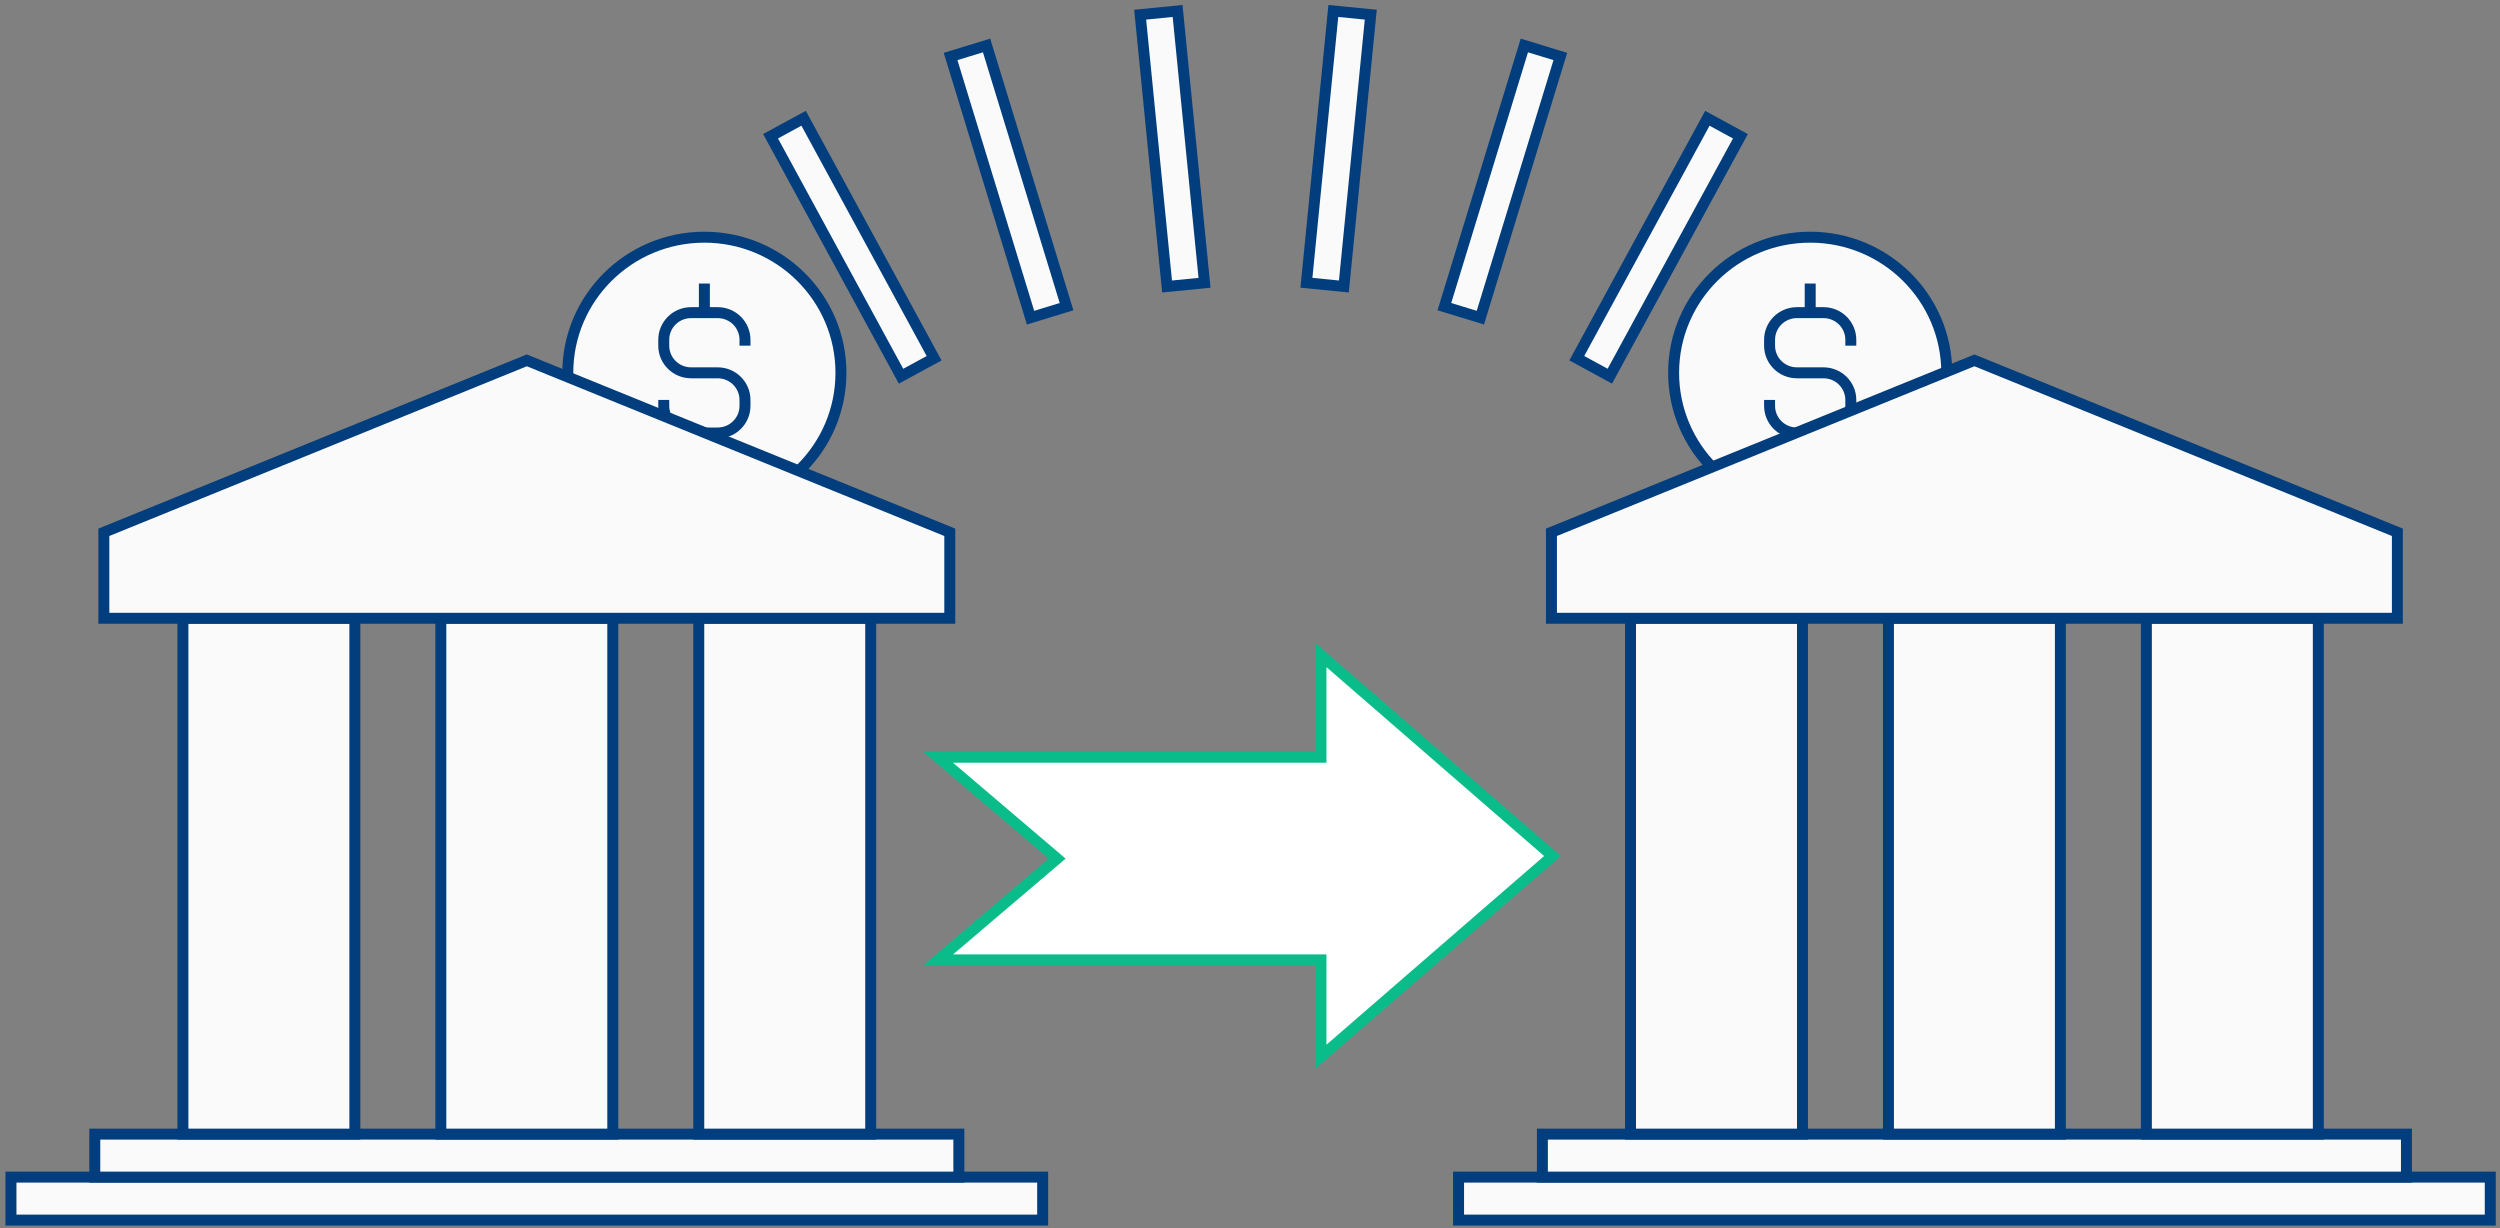 <svg width="228" height="112" viewBox="0 0 228 112" fill="none" xmlns="http://www.w3.org/2000/svg">
<rect x="0" y="0" width="228" height="112" fill="#808080" stroke="none"/>
<path d="M177.546 34.001C177.546 40.832 171.969 46.371 165.089 46.371C158.211 46.371 152.634 40.832 152.634 34.001C152.634 27.17 158.211 21.632 165.089 21.632C171.969 21.632 177.546 27.17 177.546 34.001Z" fill="#FAFAFA" stroke="#023E7D" stroke-miterlimit="10"/>
<path d="M168.794 31.526V30.988C168.794 29.621 167.679 28.513 166.302 28.513H163.877C162.5 28.513 161.385 29.621 161.385 30.988V31.526C161.385 32.893 162.5 34.001 163.877 34.001H166.302C167.679 34.001 168.794 35.109 168.794 36.475V37.015C168.794 38.382 167.679 39.489 166.302 39.489H163.877C162.5 39.489 161.385 38.382 161.385 37.015V36.475" fill="#FAFAFA"/>
<path d="M168.794 31.526V30.988C168.794 29.621 167.679 28.513 166.302 28.513H163.877C162.5 28.513 161.385 29.621 161.385 30.988V31.526C161.385 32.893 162.5 34.001 163.877 34.001H166.302C167.679 34.001 168.794 35.109 168.794 36.475V37.015C168.794 38.382 167.679 39.489 166.302 39.489H163.877C162.5 39.489 161.385 38.382 161.385 37.015V36.475" stroke="#023E7D" stroke-miterlimit="10"/>
<path d="M165.09 25.859V28.513" stroke="#023E7D" stroke-miterlimit="10"/>
<path d="M165.09 39.489V42.143" stroke="#023E7D" stroke-miterlimit="10"/>
<path d="M76.695 34.001C76.695 40.832 71.118 46.371 64.238 46.371C57.36 46.371 51.783 40.832 51.783 34.001C51.783 27.17 57.36 21.632 64.238 21.632C71.118 21.632 76.695 27.17 76.695 34.001Z" fill="#FAFAFA" stroke="#023E7D" stroke-miterlimit="10"/>
<path d="M67.943 31.526V30.988C67.943 29.621 66.828 28.513 65.451 28.513H63.026C61.649 28.513 60.534 29.621 60.534 30.988V31.526C60.534 32.893 61.649 34.001 63.026 34.001H65.451C66.828 34.001 67.943 35.109 67.943 36.475V37.015C67.943 38.382 66.828 39.489 65.451 39.489H63.026C61.649 39.489 60.534 38.382 60.534 37.015V36.475" fill="#FAFAFA"/>
<path d="M67.943 31.526V30.988C67.943 29.621 66.828 28.513 65.451 28.513H63.026C61.649 28.513 60.534 29.621 60.534 30.988V31.526C60.534 32.893 61.649 34.001 63.026 34.001H65.451C66.828 34.001 67.943 35.109 67.943 36.475V37.015C67.943 38.382 66.828 39.489 65.451 39.489H63.026C61.649 39.489 60.534 38.382 60.534 37.015V36.475" stroke="#023E7D" stroke-miterlimit="10"/>
<path d="M64.239 25.859V28.513" stroke="#023E7D" stroke-miterlimit="10"/>
<path d="M64.239 39.489V42.143" stroke="#023E7D" stroke-miterlimit="10"/>
<path d="M73.291 10.785L70.275 12.425L82.174 34.311L85.19 32.671L73.291 10.785Z" fill="#FAFAFA" stroke="#023E7D" stroke-miterlimit="10"/>
<path d="M89.976 4.147L86.693 5.152L93.987 28.972L97.27 27.966L89.976 4.147Z" fill="#FAFAFA" stroke="#023E7D" stroke-miterlimit="10"/>
<path d="M107.398 1L103.982 1.339L106.436 26.129L109.852 25.791L107.398 1Z" fill="#FAFAFA" stroke="#023E7D" stroke-miterlimit="10"/>
<path d="M121.599 1L119.145 25.79L122.561 26.128L125.015 1.338L121.599 1Z" fill="#FAFAFA" stroke="#023E7D" stroke-miterlimit="10"/>
<path d="M139.021 4.146L131.727 27.966L135.009 28.971L142.303 5.151L139.021 4.146Z" fill="#FAFAFA" stroke="#023E7D" stroke-miterlimit="10"/>
<path d="M155.711 10.787L143.802 32.667L146.817 34.308L158.726 12.428L155.711 10.787Z" fill="#FAFAFA" stroke="#023E7D" stroke-miterlimit="10"/>
<path d="M227.112 107.353H133.021V111.273H227.112V107.353Z" fill="#FAFAFA" stroke="#023E7D" stroke-miterlimit="10"/>
<path d="M219.468 103.432H140.665V107.352H219.468V103.432Z" fill="#FAFAFA" stroke="#023E7D" stroke-miterlimit="10"/>
<path d="M164.385 56.386H148.703V103.432H164.385V56.386Z" fill="#FAFAFA" stroke="#023E7D" stroke-miterlimit="10"/>
<path d="M187.908 56.386H172.226V103.432H187.908V56.386Z" fill="#FAFAFA" stroke="#023E7D" stroke-miterlimit="10"/>
<path d="M211.43 56.386H195.749V103.432H211.43V56.386Z" fill="#FAFAFA" stroke="#023E7D" stroke-miterlimit="10"/>
<path d="M218.641 48.546L180.067 32.864L141.492 48.546V56.387H218.641V48.546Z" fill="#FAFAFA" stroke="#023E7D" stroke-miterlimit="10"/>
<path d="M95.091 107.353H1V111.273H95.091V107.353Z" fill="#FAFAFA" stroke="#023E7D" stroke-miterlimit="10"/>
<path d="M87.447 103.432H8.644V107.352H87.447V103.432Z" fill="#FAFAFA" stroke="#023E7D" stroke-miterlimit="10"/>
<path d="M79.409 56.386H63.727V103.432H79.409V56.386Z" fill="#FAFAFA" stroke="#023E7D" stroke-miterlimit="10"/>
<path d="M55.886 56.386H40.204V103.432H55.886V56.386Z" fill="#FAFAFA" stroke="#023E7D" stroke-miterlimit="10"/>
<path d="M32.363 56.386H16.682V103.432H32.363V56.386Z" fill="#FAFAFA" stroke="#023E7D" stroke-miterlimit="10"/>
<path d="M9.471 48.546L48.045 32.864L86.62 48.546V56.387H9.471V48.546Z" fill="#FAFAFA" stroke="#023E7D" stroke-miterlimit="10"/>
<path d="M85.56 69.063H120.472V59.745L141.584 78.069L120.472 96.371V87.542H85.56L96.414 78.306L85.56 69.063Z" fill="white" stroke="#09BC8A" stroke-miterlimit="10"/>
</svg>
